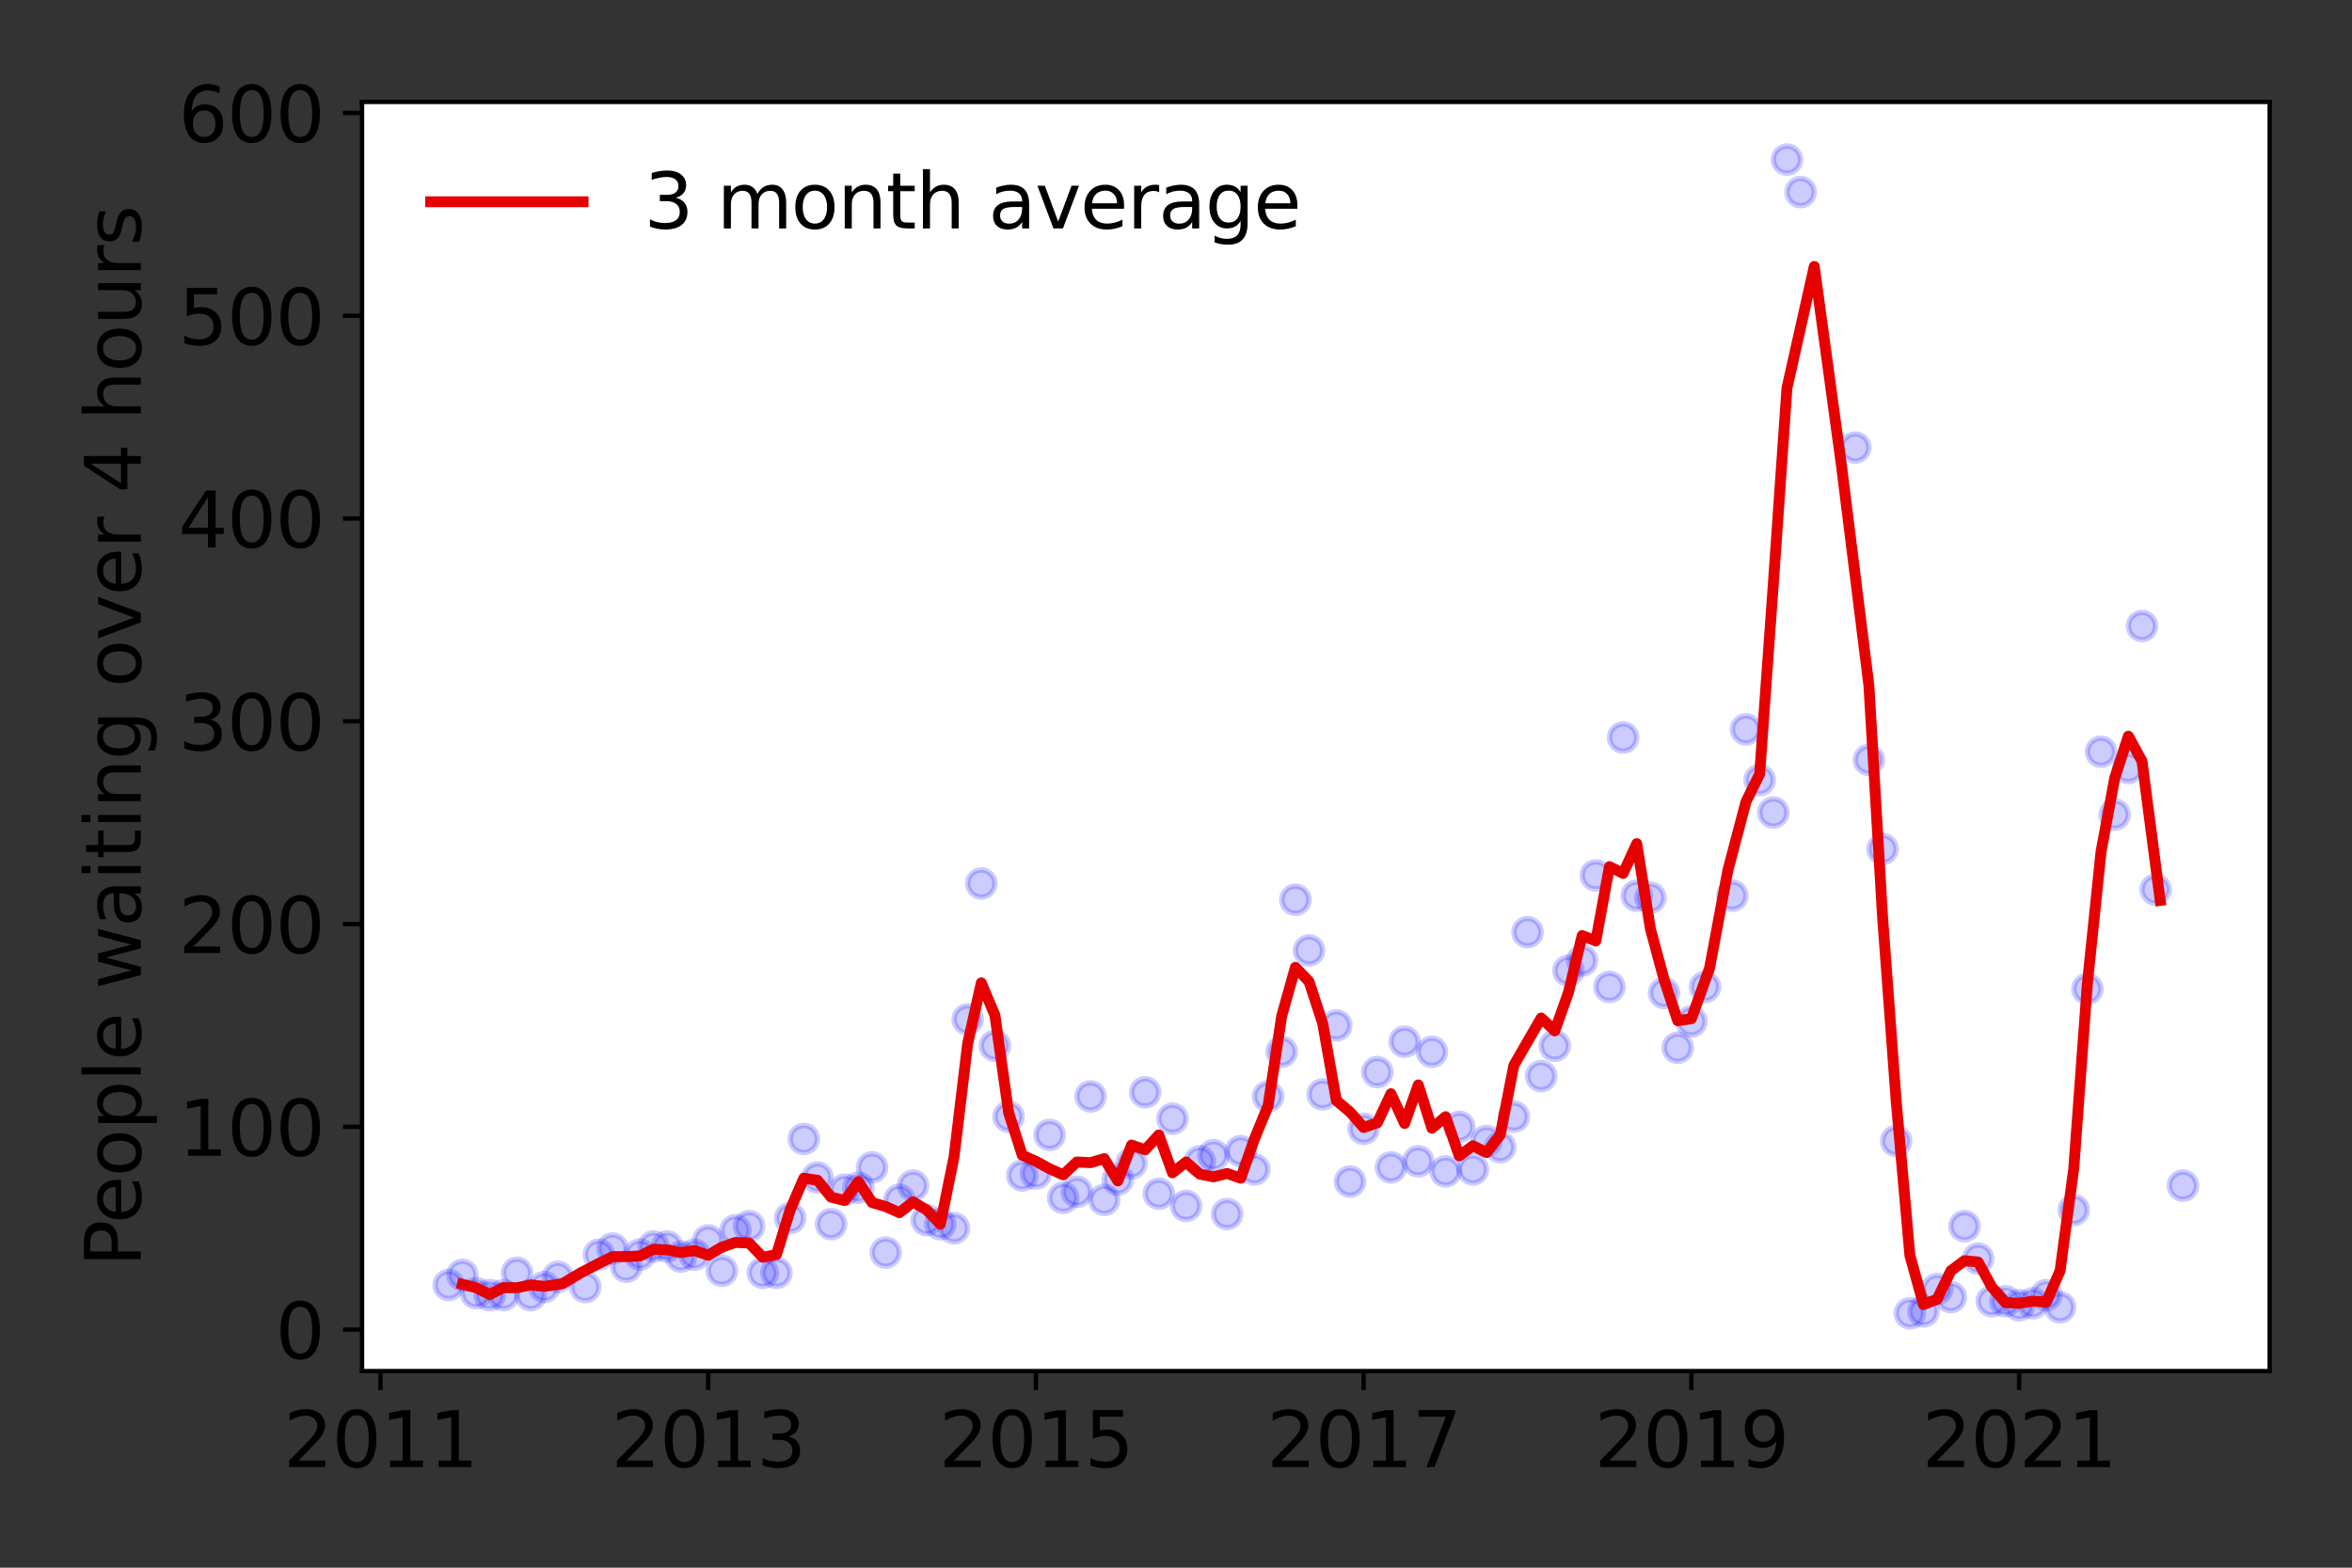 <?xml version="1.0" encoding="utf-8" standalone="no"?>
<!DOCTYPE svg PUBLIC "-//W3C//DTD SVG 1.1//EN"
  "http://www.w3.org/Graphics/SVG/1.1/DTD/svg11.dtd">
<svg height="288pt" version="1.1" viewBox="0 0 432 288" width="432pt" xmlns="http://www.w3.org/2000/svg" xmlns:xlink="http://www.w3.org/1999/xlink">
 <rect x="0" y="0" width="432" height="288" fill="#333333" stroke="none"/>
 <defs>
  <style type="text/css">*{stroke-linecap:butt;stroke-linejoin:round;}</style>
 </defs>
 <g id="figure_1">
  <g id="patch_1">
   <path d="M 0 288 
L 432 288 
L 432 0 
L 0 0 
z
" style="fill:none;"/>
  </g>
  <g id="axes_1">
   <g id="patch_2">
    <path d="M 66.495 251.88 
L 416.88 251.88 
L 416.88 18.727 
L 66.495 18.727 
z
" style="fill:#ffffff;"/>
   </g>
   <g id="matplotlib.axis_1">
    <g id="xtick_1">
     <g id="line2d_1">
      <defs>
       <path d="M 0 0 
L 0 3.5 
" id="mf5374a663d" style="stroke:#000000;stroke-width:0.8;"/>
      </defs>
      <g>
       <use style="stroke:#000000;stroke-width:0.8;" x="69.881" xlink:href="#mf5374a663d" y="251.88"/>
      </g>
     </g>
     <g id="text_1">
      <!-- 2011 -->
      <g transform="translate(52.066 269.518)scale(0.14 -0.14)">
       <defs>
        <path d="M 1228 531 
L 3431 531 
L 3431 0 
L 469 0 
L 469 531 
Q 828 903 1448 1529 
Q 2069 2156 2228 2338 
Q 2531 2678 2651 2914 
Q 2772 3150 2772 3378 
Q 2772 3750 2511 3984 
Q 2250 4219 1831 4219 
Q 1534 4219 1204 4116 
Q 875 4013 500 3803 
L 500 4441 
Q 881 4594 1212 4672 
Q 1544 4750 1819 4750 
Q 2544 4750 2975 4387 
Q 3406 4025 3406 3419 
Q 3406 3131 3298 2873 
Q 3191 2616 2906 2266 
Q 2828 2175 2409 1742 
Q 1991 1309 1228 531 
z
" id="DejaVuSans-32" transform="scale(0.016)"/>
        <path d="M 2034 4250 
Q 1547 4250 1301 3770 
Q 1056 3291 1056 2328 
Q 1056 1369 1301 889 
Q 1547 409 2034 409 
Q 2525 409 2770 889 
Q 3016 1369 3016 2328 
Q 3016 3291 2770 3770 
Q 2525 4250 2034 4250 
z
M 2034 4750 
Q 2819 4750 3233 4129 
Q 3647 3509 3647 2328 
Q 3647 1150 3233 529 
Q 2819 -91 2034 -91 
Q 1250 -91 836 529 
Q 422 1150 422 2328 
Q 422 3509 836 4129 
Q 1250 4750 2034 4750 
z
" id="DejaVuSans-30" transform="scale(0.016)"/>
        <path d="M 794 531 
L 1825 531 
L 1825 4091 
L 703 3866 
L 703 4441 
L 1819 4666 
L 2450 4666 
L 2450 531 
L 3481 531 
L 3481 0 
L 794 0 
L 794 531 
z
" id="DejaVuSans-31" transform="scale(0.016)"/>
       </defs>
       <use xlink:href="#DejaVuSans-32"/>
       <use x="63.623" xlink:href="#DejaVuSans-30"/>
       <use x="127.246" xlink:href="#DejaVuSans-31"/>
       <use x="190.869" xlink:href="#DejaVuSans-31"/>
      </g>
     </g>
    </g>
    <g id="xtick_2">
     <g id="line2d_2">
      <g>
       <use style="stroke:#000000;stroke-width:0.8;" x="130.076" xlink:href="#mf5374a663d" y="251.88"/>
      </g>
     </g>
     <g id="text_2">
      <!-- 2013 -->
      <g transform="translate(112.261 269.518)scale(0.14 -0.14)">
       <defs>
        <path d="M 2597 2516 
Q 3050 2419 3304 2112 
Q 3559 1806 3559 1356 
Q 3559 666 3084 287 
Q 2609 -91 1734 -91 
Q 1441 -91 1130 -33 
Q 819 25 488 141 
L 488 750 
Q 750 597 1062 519 
Q 1375 441 1716 441 
Q 2309 441 2620 675 
Q 2931 909 2931 1356 
Q 2931 1769 2642 2001 
Q 2353 2234 1838 2234 
L 1294 2234 
L 1294 2753 
L 1863 2753 
Q 2328 2753 2575 2939 
Q 2822 3125 2822 3475 
Q 2822 3834 2567 4026 
Q 2313 4219 1838 4219 
Q 1578 4219 1281 4162 
Q 984 4106 628 3988 
L 628 4550 
Q 988 4650 1302 4700 
Q 1616 4750 1894 4750 
Q 2613 4750 3031 4423 
Q 3450 4097 3450 3541 
Q 3450 3153 3228 2886 
Q 3006 2619 2597 2516 
z
" id="DejaVuSans-33" transform="scale(0.016)"/>
       </defs>
       <use xlink:href="#DejaVuSans-32"/>
       <use x="63.623" xlink:href="#DejaVuSans-30"/>
       <use x="127.246" xlink:href="#DejaVuSans-31"/>
       <use x="190.869" xlink:href="#DejaVuSans-33"/>
      </g>
     </g>
    </g>
    <g id="xtick_3">
     <g id="line2d_3">
      <g>
       <use style="stroke:#000000;stroke-width:0.8;" x="190.271" xlink:href="#mf5374a663d" y="251.88"/>
      </g>
     </g>
     <g id="text_3">
      <!-- 2015 -->
      <g transform="translate(172.456 269.518)scale(0.14 -0.14)">
       <defs>
        <path d="M 691 4666 
L 3169 4666 
L 3169 4134 
L 1269 4134 
L 1269 2991 
Q 1406 3038 1543 3061 
Q 1681 3084 1819 3084 
Q 2600 3084 3056 2656 
Q 3513 2228 3513 1497 
Q 3513 744 3044 326 
Q 2575 -91 1722 -91 
Q 1428 -91 1123 -41 
Q 819 9 494 109 
L 494 744 
Q 775 591 1075 516 
Q 1375 441 1709 441 
Q 2250 441 2565 725 
Q 2881 1009 2881 1497 
Q 2881 1984 2565 2268 
Q 2250 2553 1709 2553 
Q 1456 2553 1204 2497 
Q 953 2441 691 2322 
L 691 4666 
z
" id="DejaVuSans-35" transform="scale(0.016)"/>
       </defs>
       <use xlink:href="#DejaVuSans-32"/>
       <use x="63.623" xlink:href="#DejaVuSans-30"/>
       <use x="127.246" xlink:href="#DejaVuSans-31"/>
       <use x="190.869" xlink:href="#DejaVuSans-35"/>
      </g>
     </g>
    </g>
    <g id="xtick_4">
     <g id="line2d_4">
      <g>
       <use style="stroke:#000000;stroke-width:0.8;" x="250.466" xlink:href="#mf5374a663d" y="251.88"/>
      </g>
     </g>
     <g id="text_4">
      <!-- 2017 -->
      <g transform="translate(232.651 269.518)scale(0.14 -0.14)">
       <defs>
        <path d="M 525 4666 
L 3525 4666 
L 3525 4397 
L 1831 0 
L 1172 0 
L 2766 4134 
L 525 4134 
L 525 4666 
z
" id="DejaVuSans-37" transform="scale(0.016)"/>
       </defs>
       <use xlink:href="#DejaVuSans-32"/>
       <use x="63.623" xlink:href="#DejaVuSans-30"/>
       <use x="127.246" xlink:href="#DejaVuSans-31"/>
       <use x="190.869" xlink:href="#DejaVuSans-37"/>
      </g>
     </g>
    </g>
    <g id="xtick_5">
     <g id="line2d_5">
      <g>
       <use style="stroke:#000000;stroke-width:0.8;" x="310.661" xlink:href="#mf5374a663d" y="251.88"/>
      </g>
     </g>
     <g id="text_5">
      <!-- 2019 -->
      <g transform="translate(292.846 269.518)scale(0.14 -0.14)">
       <defs>
        <path d="M 703 97 
L 703 672 
Q 941 559 1184 500 
Q 1428 441 1663 441 
Q 2288 441 2617 861 
Q 2947 1281 2994 2138 
Q 2813 1869 2534 1725 
Q 2256 1581 1919 1581 
Q 1219 1581 811 2004 
Q 403 2428 403 3163 
Q 403 3881 828 4315 
Q 1253 4750 1959 4750 
Q 2769 4750 3195 4129 
Q 3622 3509 3622 2328 
Q 3622 1225 3098 567 
Q 2575 -91 1691 -91 
Q 1453 -91 1209 -44 
Q 966 3 703 97 
z
M 1959 2075 
Q 2384 2075 2632 2365 
Q 2881 2656 2881 3163 
Q 2881 3666 2632 3958 
Q 2384 4250 1959 4250 
Q 1534 4250 1286 3958 
Q 1038 3666 1038 3163 
Q 1038 2656 1286 2365 
Q 1534 2075 1959 2075 
z
" id="DejaVuSans-39" transform="scale(0.016)"/>
       </defs>
       <use xlink:href="#DejaVuSans-32"/>
       <use x="63.623" xlink:href="#DejaVuSans-30"/>
       <use x="127.246" xlink:href="#DejaVuSans-31"/>
       <use x="190.869" xlink:href="#DejaVuSans-39"/>
      </g>
     </g>
    </g>
    <g id="xtick_6">
     <g id="line2d_6">
      <g>
       <use style="stroke:#000000;stroke-width:0.8;" x="370.856" xlink:href="#mf5374a663d" y="251.88"/>
      </g>
     </g>
     <g id="text_6">
      <!-- 2021 -->
      <g transform="translate(353.041 269.518)scale(0.14 -0.14)">
       <use xlink:href="#DejaVuSans-32"/>
       <use x="63.623" xlink:href="#DejaVuSans-30"/>
       <use x="127.246" xlink:href="#DejaVuSans-32"/>
       <use x="190.869" xlink:href="#DejaVuSans-31"/>
      </g>
     </g>
    </g>
   </g>
   <g id="matplotlib.axis_2">
    <g id="ytick_1">
     <g id="line2d_7">
      <defs>
       <path d="M 0 0 
L -3.5 0 
" id="m59706bad54" style="stroke:#000000;stroke-width:0.8;"/>
      </defs>
      <g>
       <use style="stroke:#000000;stroke-width:0.8;" x="66.495" xlink:href="#m59706bad54" y="244.262"/>
      </g>
     </g>
     <g id="text_7">
      <!-- 0 -->
      <g transform="translate(50.587 249.581)scale(0.14 -0.14)">
       <use xlink:href="#DejaVuSans-30"/>
      </g>
     </g>
    </g>
    <g id="ytick_2">
     <g id="line2d_8">
      <g>
       <use style="stroke:#000000;stroke-width:0.8;" x="66.495" xlink:href="#m59706bad54" y="207.011"/>
      </g>
     </g>
     <g id="text_8">
      <!-- 100 -->
      <g transform="translate(32.773 212.33)scale(0.14 -0.14)">
       <use xlink:href="#DejaVuSans-31"/>
       <use x="63.623" xlink:href="#DejaVuSans-30"/>
       <use x="127.246" xlink:href="#DejaVuSans-30"/>
      </g>
     </g>
    </g>
    <g id="ytick_3">
     <g id="line2d_9">
      <g>
       <use style="stroke:#000000;stroke-width:0.8;" x="66.495" xlink:href="#m59706bad54" y="169.76"/>
      </g>
     </g>
     <g id="text_9">
      <!-- 200 -->
      <g transform="translate(32.773 175.079)scale(0.14 -0.14)">
       <use xlink:href="#DejaVuSans-32"/>
       <use x="63.623" xlink:href="#DejaVuSans-30"/>
       <use x="127.246" xlink:href="#DejaVuSans-30"/>
      </g>
     </g>
    </g>
    <g id="ytick_4">
     <g id="line2d_10">
      <g>
       <use style="stroke:#000000;stroke-width:0.8;" x="66.495" xlink:href="#m59706bad54" y="132.51"/>
      </g>
     </g>
     <g id="text_10">
      <!-- 300 -->
      <g transform="translate(32.773 137.828)scale(0.14 -0.14)">
       <use xlink:href="#DejaVuSans-33"/>
       <use x="63.623" xlink:href="#DejaVuSans-30"/>
       <use x="127.246" xlink:href="#DejaVuSans-30"/>
      </g>
     </g>
    </g>
    <g id="ytick_5">
     <g id="line2d_11">
      <g>
       <use style="stroke:#000000;stroke-width:0.8;" x="66.495" xlink:href="#m59706bad54" y="95.259"/>
      </g>
     </g>
     <g id="text_11">
      <!-- 400 -->
      <g transform="translate(32.773 100.578)scale(0.14 -0.14)">
       <defs>
        <path d="M 2419 4116 
L 825 1625 
L 2419 1625 
L 2419 4116 
z
M 2253 4666 
L 3047 4666 
L 3047 1625 
L 3713 1625 
L 3713 1100 
L 3047 1100 
L 3047 0 
L 2419 0 
L 2419 1100 
L 313 1100 
L 313 1709 
L 2253 4666 
z
" id="DejaVuSans-34" transform="scale(0.016)"/>
       </defs>
       <use xlink:href="#DejaVuSans-34"/>
       <use x="63.623" xlink:href="#DejaVuSans-30"/>
       <use x="127.246" xlink:href="#DejaVuSans-30"/>
      </g>
     </g>
    </g>
    <g id="ytick_6">
     <g id="line2d_12">
      <g>
       <use style="stroke:#000000;stroke-width:0.8;" x="66.495" xlink:href="#m59706bad54" y="58.008"/>
      </g>
     </g>
     <g id="text_12">
      <!-- 500 -->
      <g transform="translate(32.773 63.327)scale(0.14 -0.14)">
       <use xlink:href="#DejaVuSans-35"/>
       <use x="63.623" xlink:href="#DejaVuSans-30"/>
       <use x="127.246" xlink:href="#DejaVuSans-30"/>
      </g>
     </g>
    </g>
    <g id="ytick_7">
     <g id="line2d_13">
      <g>
       <use style="stroke:#000000;stroke-width:0.8;" x="66.495" xlink:href="#m59706bad54" y="20.757"/>
      </g>
     </g>
     <g id="text_13">
      <!-- 600 -->
      <g transform="translate(32.773 26.076)scale(0.14 -0.14)">
       <defs>
        <path d="M 2113 2584 
Q 1688 2584 1439 2293 
Q 1191 2003 1191 1497 
Q 1191 994 1439 701 
Q 1688 409 2113 409 
Q 2538 409 2786 701 
Q 3034 994 3034 1497 
Q 3034 2003 2786 2293 
Q 2538 2584 2113 2584 
z
M 3366 4563 
L 3366 3988 
Q 3128 4100 2886 4159 
Q 2644 4219 2406 4219 
Q 1781 4219 1451 3797 
Q 1122 3375 1075 2522 
Q 1259 2794 1537 2939 
Q 1816 3084 2150 3084 
Q 2853 3084 3261 2657 
Q 3669 2231 3669 1497 
Q 3669 778 3244 343 
Q 2819 -91 2113 -91 
Q 1303 -91 875 529 
Q 447 1150 447 2328 
Q 447 3434 972 4092 
Q 1497 4750 2381 4750 
Q 2619 4750 2861 4703 
Q 3103 4656 3366 4563 
z
" id="DejaVuSans-36" transform="scale(0.016)"/>
       </defs>
       <use xlink:href="#DejaVuSans-36"/>
       <use x="63.623" xlink:href="#DejaVuSans-30"/>
       <use x="127.246" xlink:href="#DejaVuSans-30"/>
      </g>
     </g>
    </g>
    <g id="text_14">
     <!-- People waiting over 4 hours -->
     <g transform="translate(25.861 232.728)rotate(-90)scale(0.14 -0.14)">
      <defs>
       <path d="M 1259 4147 
L 1259 2394 
L 2053 2394 
Q 2494 2394 2734 2622 
Q 2975 2850 2975 3272 
Q 2975 3691 2734 3919 
Q 2494 4147 2053 4147 
L 1259 4147 
z
M 628 4666 
L 2053 4666 
Q 2838 4666 3239 4311 
Q 3641 3956 3641 3272 
Q 3641 2581 3239 2228 
Q 2838 1875 2053 1875 
L 1259 1875 
L 1259 0 
L 628 0 
L 628 4666 
z
" id="DejaVuSans-50" transform="scale(0.016)"/>
       <path d="M 3597 1894 
L 3597 1613 
L 953 1613 
Q 991 1019 1311 708 
Q 1631 397 2203 397 
Q 2534 397 2845 478 
Q 3156 559 3463 722 
L 3463 178 
Q 3153 47 2828 -22 
Q 2503 -91 2169 -91 
Q 1331 -91 842 396 
Q 353 884 353 1716 
Q 353 2575 817 3079 
Q 1281 3584 2069 3584 
Q 2775 3584 3186 3129 
Q 3597 2675 3597 1894 
z
M 3022 2063 
Q 3016 2534 2758 2815 
Q 2500 3097 2075 3097 
Q 1594 3097 1305 2825 
Q 1016 2553 972 2059 
L 3022 2063 
z
" id="DejaVuSans-65" transform="scale(0.016)"/>
       <path d="M 1959 3097 
Q 1497 3097 1228 2736 
Q 959 2375 959 1747 
Q 959 1119 1226 758 
Q 1494 397 1959 397 
Q 2419 397 2687 759 
Q 2956 1122 2956 1747 
Q 2956 2369 2687 2733 
Q 2419 3097 1959 3097 
z
M 1959 3584 
Q 2709 3584 3137 3096 
Q 3566 2609 3566 1747 
Q 3566 888 3137 398 
Q 2709 -91 1959 -91 
Q 1206 -91 779 398 
Q 353 888 353 1747 
Q 353 2609 779 3096 
Q 1206 3584 1959 3584 
z
" id="DejaVuSans-6f" transform="scale(0.016)"/>
       <path d="M 1159 525 
L 1159 -1331 
L 581 -1331 
L 581 3500 
L 1159 3500 
L 1159 2969 
Q 1341 3281 1617 3432 
Q 1894 3584 2278 3584 
Q 2916 3584 3314 3078 
Q 3713 2572 3713 1747 
Q 3713 922 3314 415 
Q 2916 -91 2278 -91 
Q 1894 -91 1617 61 
Q 1341 213 1159 525 
z
M 3116 1747 
Q 3116 2381 2855 2742 
Q 2594 3103 2138 3103 
Q 1681 3103 1420 2742 
Q 1159 2381 1159 1747 
Q 1159 1113 1420 752 
Q 1681 391 2138 391 
Q 2594 391 2855 752 
Q 3116 1113 3116 1747 
z
" id="DejaVuSans-70" transform="scale(0.016)"/>
       <path d="M 603 4863 
L 1178 4863 
L 1178 0 
L 603 0 
L 603 4863 
z
" id="DejaVuSans-6c" transform="scale(0.016)"/>
       <path id="DejaVuSans-20" transform="scale(0.016)"/>
       <path d="M 269 3500 
L 844 3500 
L 1563 769 
L 2278 3500 
L 2956 3500 
L 3675 769 
L 4391 3500 
L 4966 3500 
L 4050 0 
L 3372 0 
L 2619 2869 
L 1863 0 
L 1184 0 
L 269 3500 
z
" id="DejaVuSans-77" transform="scale(0.016)"/>
       <path d="M 2194 1759 
Q 1497 1759 1228 1600 
Q 959 1441 959 1056 
Q 959 750 1161 570 
Q 1363 391 1709 391 
Q 2188 391 2477 730 
Q 2766 1069 2766 1631 
L 2766 1759 
L 2194 1759 
z
M 3341 1997 
L 3341 0 
L 2766 0 
L 2766 531 
Q 2569 213 2275 61 
Q 1981 -91 1556 -91 
Q 1019 -91 701 211 
Q 384 513 384 1019 
Q 384 1609 779 1909 
Q 1175 2209 1959 2209 
L 2766 2209 
L 2766 2266 
Q 2766 2663 2505 2880 
Q 2244 3097 1772 3097 
Q 1472 3097 1187 3025 
Q 903 2953 641 2809 
L 641 3341 
Q 956 3463 1253 3523 
Q 1550 3584 1831 3584 
Q 2591 3584 2966 3190 
Q 3341 2797 3341 1997 
z
" id="DejaVuSans-61" transform="scale(0.016)"/>
       <path d="M 603 3500 
L 1178 3500 
L 1178 0 
L 603 0 
L 603 3500 
z
M 603 4863 
L 1178 4863 
L 1178 4134 
L 603 4134 
L 603 4863 
z
" id="DejaVuSans-69" transform="scale(0.016)"/>
       <path d="M 1172 4494 
L 1172 3500 
L 2356 3500 
L 2356 3053 
L 1172 3053 
L 1172 1153 
Q 1172 725 1289 603 
Q 1406 481 1766 481 
L 2356 481 
L 2356 0 
L 1766 0 
Q 1100 0 847 248 
Q 594 497 594 1153 
L 594 3053 
L 172 3053 
L 172 3500 
L 594 3500 
L 594 4494 
L 1172 4494 
z
" id="DejaVuSans-74" transform="scale(0.016)"/>
       <path d="M 3513 2113 
L 3513 0 
L 2938 0 
L 2938 2094 
Q 2938 2591 2744 2837 
Q 2550 3084 2163 3084 
Q 1697 3084 1428 2787 
Q 1159 2491 1159 1978 
L 1159 0 
L 581 0 
L 581 3500 
L 1159 3500 
L 1159 2956 
Q 1366 3272 1645 3428 
Q 1925 3584 2291 3584 
Q 2894 3584 3203 3211 
Q 3513 2838 3513 2113 
z
" id="DejaVuSans-6e" transform="scale(0.016)"/>
       <path d="M 2906 1791 
Q 2906 2416 2648 2759 
Q 2391 3103 1925 3103 
Q 1463 3103 1205 2759 
Q 947 2416 947 1791 
Q 947 1169 1205 825 
Q 1463 481 1925 481 
Q 2391 481 2648 825 
Q 2906 1169 2906 1791 
z
M 3481 434 
Q 3481 -459 3084 -895 
Q 2688 -1331 1869 -1331 
Q 1566 -1331 1297 -1286 
Q 1028 -1241 775 -1147 
L 775 -588 
Q 1028 -725 1275 -790 
Q 1522 -856 1778 -856 
Q 2344 -856 2625 -561 
Q 2906 -266 2906 331 
L 2906 616 
Q 2728 306 2450 153 
Q 2172 0 1784 0 
Q 1141 0 747 490 
Q 353 981 353 1791 
Q 353 2603 747 3093 
Q 1141 3584 1784 3584 
Q 2172 3584 2450 3431 
Q 2728 3278 2906 2969 
L 2906 3500 
L 3481 3500 
L 3481 434 
z
" id="DejaVuSans-67" transform="scale(0.016)"/>
       <path d="M 191 3500 
L 800 3500 
L 1894 563 
L 2988 3500 
L 3597 3500 
L 2284 0 
L 1503 0 
L 191 3500 
z
" id="DejaVuSans-76" transform="scale(0.016)"/>
       <path d="M 2631 2963 
Q 2534 3019 2420 3045 
Q 2306 3072 2169 3072 
Q 1681 3072 1420 2755 
Q 1159 2438 1159 1844 
L 1159 0 
L 581 0 
L 581 3500 
L 1159 3500 
L 1159 2956 
Q 1341 3275 1631 3429 
Q 1922 3584 2338 3584 
Q 2397 3584 2469 3576 
Q 2541 3569 2628 3553 
L 2631 2963 
z
" id="DejaVuSans-72" transform="scale(0.016)"/>
       <path d="M 3513 2113 
L 3513 0 
L 2938 0 
L 2938 2094 
Q 2938 2591 2744 2837 
Q 2550 3084 2163 3084 
Q 1697 3084 1428 2787 
Q 1159 2491 1159 1978 
L 1159 0 
L 581 0 
L 581 4863 
L 1159 4863 
L 1159 2956 
Q 1366 3272 1645 3428 
Q 1925 3584 2291 3584 
Q 2894 3584 3203 3211 
Q 3513 2838 3513 2113 
z
" id="DejaVuSans-68" transform="scale(0.016)"/>
       <path d="M 544 1381 
L 544 3500 
L 1119 3500 
L 1119 1403 
Q 1119 906 1312 657 
Q 1506 409 1894 409 
Q 2359 409 2629 706 
Q 2900 1003 2900 1516 
L 2900 3500 
L 3475 3500 
L 3475 0 
L 2900 0 
L 2900 538 
Q 2691 219 2414 64 
Q 2138 -91 1772 -91 
Q 1169 -91 856 284 
Q 544 659 544 1381 
z
M 1991 3584 
L 1991 3584 
z
" id="DejaVuSans-75" transform="scale(0.016)"/>
       <path d="M 2834 3397 
L 2834 2853 
Q 2591 2978 2328 3040 
Q 2066 3103 1784 3103 
Q 1356 3103 1142 2972 
Q 928 2841 928 2578 
Q 928 2378 1081 2264 
Q 1234 2150 1697 2047 
L 1894 2003 
Q 2506 1872 2764 1633 
Q 3022 1394 3022 966 
Q 3022 478 2636 193 
Q 2250 -91 1575 -91 
Q 1294 -91 989 -36 
Q 684 19 347 128 
L 347 722 
Q 666 556 975 473 
Q 1284 391 1588 391 
Q 1994 391 2212 530 
Q 2431 669 2431 922 
Q 2431 1156 2273 1281 
Q 2116 1406 1581 1522 
L 1381 1569 
Q 847 1681 609 1914 
Q 372 2147 372 2553 
Q 372 3047 722 3315 
Q 1072 3584 1716 3584 
Q 2034 3584 2315 3537 
Q 2597 3491 2834 3397 
z
" id="DejaVuSans-73" transform="scale(0.016)"/>
      </defs>
      <use xlink:href="#DejaVuSans-50"/>
      <use x="56.678" xlink:href="#DejaVuSans-65"/>
      <use x="118.201" xlink:href="#DejaVuSans-6f"/>
      <use x="179.383" xlink:href="#DejaVuSans-70"/>
      <use x="242.859" xlink:href="#DejaVuSans-6c"/>
      <use x="270.643" xlink:href="#DejaVuSans-65"/>
      <use x="332.166" xlink:href="#DejaVuSans-20"/>
      <use x="363.953" xlink:href="#DejaVuSans-77"/>
      <use x="445.74" xlink:href="#DejaVuSans-61"/>
      <use x="507.02" xlink:href="#DejaVuSans-69"/>
      <use x="534.803" xlink:href="#DejaVuSans-74"/>
      <use x="574.012" xlink:href="#DejaVuSans-69"/>
      <use x="601.795" xlink:href="#DejaVuSans-6e"/>
      <use x="665.174" xlink:href="#DejaVuSans-67"/>
      <use x="728.65" xlink:href="#DejaVuSans-20"/>
      <use x="760.438" xlink:href="#DejaVuSans-6f"/>
      <use x="821.619" xlink:href="#DejaVuSans-76"/>
      <use x="880.799" xlink:href="#DejaVuSans-65"/>
      <use x="942.322" xlink:href="#DejaVuSans-72"/>
      <use x="983.436" xlink:href="#DejaVuSans-20"/>
      <use x="1015.223" xlink:href="#DejaVuSans-34"/>
      <use x="1078.846" xlink:href="#DejaVuSans-20"/>
      <use x="1110.633" xlink:href="#DejaVuSans-68"/>
      <use x="1174.012" xlink:href="#DejaVuSans-6f"/>
      <use x="1235.193" xlink:href="#DejaVuSans-75"/>
      <use x="1298.572" xlink:href="#DejaVuSans-72"/>
      <use x="1339.686" xlink:href="#DejaVuSans-73"/>
     </g>
    </g>
   </g>
   <g id="line2d_14">
    <defs>
     <path d="M 0 2.5 
C 0.663 2.5 1.299 2.237 1.768 1.768 
C 2.237 1.299 2.5 0.663 2.5 0 
C 2.5 -0.663 2.237 -1.299 1.768 -1.768 
C 1.299 -2.237 0.663 -2.5 0 -2.5 
C -0.663 -2.5 -1.299 -2.237 -1.768 -1.768 
C -2.237 -1.299 -2.5 -0.663 -2.5 0 
C -2.5 0.663 -2.237 1.299 -1.768 1.768 
C -1.299 2.237 -0.663 2.5 0 2.5 
z
" id="m904ce0528d" style="stroke:#0000ff;stroke-opacity:0.2;"/>
    </defs>
    <g clip-path="url(#p7587c46b1f)">
     <use style="fill:#0000ff;fill-opacity:0.2;stroke:#0000ff;stroke-opacity:0.2;" x="400.953" xlink:href="#m904ce0528d" y="217.814"/>
     <use style="fill:#0000ff;fill-opacity:0.2;stroke:#0000ff;stroke-opacity:0.2;" x="395.937" xlink:href="#m904ce0528d" y="163.428"/>
     <use style="fill:#0000ff;fill-opacity:0.2;stroke:#0000ff;stroke-opacity:0.2;" x="393.429" xlink:href="#m904ce0528d" y="115.002"/>
     <use style="fill:#0000ff;fill-opacity:0.2;stroke:#0000ff;stroke-opacity:0.2;" x="390.921" xlink:href="#m904ce0528d" y="141.077"/>
     <use style="fill:#0000ff;fill-opacity:0.2;stroke:#0000ff;stroke-opacity:0.2;" x="388.413" xlink:href="#m904ce0528d" y="149.645"/>
     <use style="fill:#0000ff;fill-opacity:0.2;stroke:#0000ff;stroke-opacity:0.2;" x="385.905" xlink:href="#m904ce0528d" y="138.097"/>
     <use style="fill:#0000ff;fill-opacity:0.2;stroke:#0000ff;stroke-opacity:0.2;" x="383.397" xlink:href="#m904ce0528d" y="181.681"/>
     <use style="fill:#0000ff;fill-opacity:0.2;stroke:#0000ff;stroke-opacity:0.2;" x="380.888" xlink:href="#m904ce0528d" y="222.284"/>
     <use style="fill:#0000ff;fill-opacity:0.2;stroke:#0000ff;stroke-opacity:0.2;" x="378.38" xlink:href="#m904ce0528d" y="240.165"/>
     <use style="fill:#0000ff;fill-opacity:0.2;stroke:#0000ff;stroke-opacity:0.2;" x="375.872" xlink:href="#m904ce0528d" y="237.93"/>
     <use style="fill:#0000ff;fill-opacity:0.2;stroke:#0000ff;stroke-opacity:0.2;" x="373.364" xlink:href="#m904ce0528d" y="239.42"/>
     <use style="fill:#0000ff;fill-opacity:0.2;stroke:#0000ff;stroke-opacity:0.2;" x="370.856" xlink:href="#m904ce0528d" y="239.792"/>
     <use style="fill:#0000ff;fill-opacity:0.2;stroke:#0000ff;stroke-opacity:0.2;" x="368.348" xlink:href="#m904ce0528d" y="239.047"/>
     <use style="fill:#0000ff;fill-opacity:0.2;stroke:#0000ff;stroke-opacity:0.2;" x="365.84" xlink:href="#m904ce0528d" y="239.047"/>
     <use style="fill:#0000ff;fill-opacity:0.2;stroke:#0000ff;stroke-opacity:0.2;" x="363.332" xlink:href="#m904ce0528d" y="231.224"/>
     <use style="fill:#0000ff;fill-opacity:0.2;stroke:#0000ff;stroke-opacity:0.2;" x="360.823" xlink:href="#m904ce0528d" y="225.264"/>
     <use style="fill:#0000ff;fill-opacity:0.2;stroke:#0000ff;stroke-opacity:0.2;" x="358.315" xlink:href="#m904ce0528d" y="238.302"/>
     <use style="fill:#0000ff;fill-opacity:0.2;stroke:#0000ff;stroke-opacity:0.2;" x="355.807" xlink:href="#m904ce0528d" y="236.812"/>
     <use style="fill:#0000ff;fill-opacity:0.2;stroke:#0000ff;stroke-opacity:0.2;" x="353.299" xlink:href="#m904ce0528d" y="240.91"/>
     <use style="fill:#0000ff;fill-opacity:0.2;stroke:#0000ff;stroke-opacity:0.2;" x="350.791" xlink:href="#m904ce0528d" y="241.282"/>
     <use style="fill:#0000ff;fill-opacity:0.2;stroke:#0000ff;stroke-opacity:0.2;" x="348.283" xlink:href="#m904ce0528d" y="209.619"/>
     <use style="fill:#0000ff;fill-opacity:0.2;stroke:#0000ff;stroke-opacity:0.2;" x="345.775" xlink:href="#m904ce0528d" y="155.978"/>
     <use style="fill:#0000ff;fill-opacity:0.2;stroke:#0000ff;stroke-opacity:0.2;" x="343.267" xlink:href="#m904ce0528d" y="139.587"/>
     <use style="fill:#0000ff;fill-opacity:0.2;stroke:#0000ff;stroke-opacity:0.2;" x="340.758" xlink:href="#m904ce0528d" y="82.221"/>
     <use style="fill:#0000ff;fill-opacity:0.2;stroke:#0000ff;stroke-opacity:0.2;" x="330.726" xlink:href="#m904ce0528d" y="35.285"/>
     <use style="fill:#0000ff;fill-opacity:0.2;stroke:#0000ff;stroke-opacity:0.2;" x="328.218" xlink:href="#m904ce0528d" y="29.325"/>
     <use style="fill:#0000ff;fill-opacity:0.2;stroke:#0000ff;stroke-opacity:0.2;" x="325.71" xlink:href="#m904ce0528d" y="149.272"/>
     <use style="fill:#0000ff;fill-opacity:0.2;stroke:#0000ff;stroke-opacity:0.2;" x="323.202" xlink:href="#m904ce0528d" y="143.312"/>
     <use style="fill:#0000ff;fill-opacity:0.2;stroke:#0000ff;stroke-opacity:0.2;" x="320.693" xlink:href="#m904ce0528d" y="134"/>
     <use style="fill:#0000ff;fill-opacity:0.2;stroke:#0000ff;stroke-opacity:0.2;" x="318.185" xlink:href="#m904ce0528d" y="164.545"/>
     <use style="fill:#0000ff;fill-opacity:0.2;stroke:#0000ff;stroke-opacity:0.2;" x="313.169" xlink:href="#m904ce0528d" y="181.308"/>
     <use style="fill:#0000ff;fill-opacity:0.2;stroke:#0000ff;stroke-opacity:0.2;" x="310.661" xlink:href="#m904ce0528d" y="187.641"/>
     <use style="fill:#0000ff;fill-opacity:0.2;stroke:#0000ff;stroke-opacity:0.2;" x="308.153" xlink:href="#m904ce0528d" y="192.483"/>
     <use style="fill:#0000ff;fill-opacity:0.2;stroke:#0000ff;stroke-opacity:0.2;" x="305.645" xlink:href="#m904ce0528d" y="182.426"/>
     <use style="fill:#0000ff;fill-opacity:0.2;stroke:#0000ff;stroke-opacity:0.2;" x="303.137" xlink:href="#m904ce0528d" y="164.918"/>
     <use style="fill:#0000ff;fill-opacity:0.2;stroke:#0000ff;stroke-opacity:0.2;" x="300.628" xlink:href="#m904ce0528d" y="164.545"/>
     <use style="fill:#0000ff;fill-opacity:0.2;stroke:#0000ff;stroke-opacity:0.2;" x="298.12" xlink:href="#m904ce0528d" y="135.49"/>
     <use style="fill:#0000ff;fill-opacity:0.2;stroke:#0000ff;stroke-opacity:0.2;" x="295.612" xlink:href="#m904ce0528d" y="181.308"/>
     <use style="fill:#0000ff;fill-opacity:0.2;stroke:#0000ff;stroke-opacity:0.2;" x="293.104" xlink:href="#m904ce0528d" y="160.82"/>
     <use style="fill:#0000ff;fill-opacity:0.2;stroke:#0000ff;stroke-opacity:0.2;" x="290.596" xlink:href="#m904ce0528d" y="176.466"/>
     <use style="fill:#0000ff;fill-opacity:0.2;stroke:#0000ff;stroke-opacity:0.2;" x="288.088" xlink:href="#m904ce0528d" y="178.328"/>
     <use style="fill:#0000ff;fill-opacity:0.2;stroke:#0000ff;stroke-opacity:0.2;" x="285.58" xlink:href="#m904ce0528d" y="192.111"/>
     <use style="fill:#0000ff;fill-opacity:0.2;stroke:#0000ff;stroke-opacity:0.2;" x="283.072" xlink:href="#m904ce0528d" y="197.699"/>
     <use style="fill:#0000ff;fill-opacity:0.2;stroke:#0000ff;stroke-opacity:0.2;" x="280.563" xlink:href="#m904ce0528d" y="171.25"/>
     <use style="fill:#0000ff;fill-opacity:0.2;stroke:#0000ff;stroke-opacity:0.2;" x="278.055" xlink:href="#m904ce0528d" y="205.149"/>
     <use style="fill:#0000ff;fill-opacity:0.2;stroke:#0000ff;stroke-opacity:0.2;" x="275.547" xlink:href="#m904ce0528d" y="210.736"/>
     <use style="fill:#0000ff;fill-opacity:0.2;stroke:#0000ff;stroke-opacity:0.2;" x="273.039" xlink:href="#m904ce0528d" y="209.619"/>
     <use style="fill:#0000ff;fill-opacity:0.2;stroke:#0000ff;stroke-opacity:0.2;" x="270.531" xlink:href="#m904ce0528d" y="214.834"/>
     <use style="fill:#0000ff;fill-opacity:0.2;stroke:#0000ff;stroke-opacity:0.2;" x="268.023" xlink:href="#m904ce0528d" y="207.011"/>
     <use style="fill:#0000ff;fill-opacity:0.2;stroke:#0000ff;stroke-opacity:0.2;" x="265.515" xlink:href="#m904ce0528d" y="215.206"/>
     <use style="fill:#0000ff;fill-opacity:0.2;stroke:#0000ff;stroke-opacity:0.2;" x="263.007" xlink:href="#m904ce0528d" y="193.228"/>
     <use style="fill:#0000ff;fill-opacity:0.2;stroke:#0000ff;stroke-opacity:0.2;" x="260.498" xlink:href="#m904ce0528d" y="213.344"/>
     <use style="fill:#0000ff;fill-opacity:0.2;stroke:#0000ff;stroke-opacity:0.2;" x="257.99" xlink:href="#m904ce0528d" y="191.366"/>
     <use style="fill:#0000ff;fill-opacity:0.2;stroke:#0000ff;stroke-opacity:0.2;" x="255.482" xlink:href="#m904ce0528d" y="214.461"/>
     <use style="fill:#0000ff;fill-opacity:0.2;stroke:#0000ff;stroke-opacity:0.2;" x="252.974" xlink:href="#m904ce0528d" y="196.954"/>
     <use style="fill:#0000ff;fill-opacity:0.2;stroke:#0000ff;stroke-opacity:0.2;" x="250.466" xlink:href="#m904ce0528d" y="207.384"/>
     <use style="fill:#0000ff;fill-opacity:0.2;stroke:#0000ff;stroke-opacity:0.2;" x="247.958" xlink:href="#m904ce0528d" y="217.069"/>
     <use style="fill:#0000ff;fill-opacity:0.2;stroke:#0000ff;stroke-opacity:0.2;" x="245.45" xlink:href="#m904ce0528d" y="188.386"/>
     <use style="fill:#0000ff;fill-opacity:0.2;stroke:#0000ff;stroke-opacity:0.2;" x="242.942" xlink:href="#m904ce0528d" y="201.051"/>
     <use style="fill:#0000ff;fill-opacity:0.2;stroke:#0000ff;stroke-opacity:0.2;" x="240.433" xlink:href="#m904ce0528d" y="174.603"/>
     <use style="fill:#0000ff;fill-opacity:0.2;stroke:#0000ff;stroke-opacity:0.2;" x="237.925" xlink:href="#m904ce0528d" y="165.29"/>
     <use style="fill:#0000ff;fill-opacity:0.2;stroke:#0000ff;stroke-opacity:0.2;" x="235.417" xlink:href="#m904ce0528d" y="193.228"/>
     <use style="fill:#0000ff;fill-opacity:0.2;stroke:#0000ff;stroke-opacity:0.2;" x="232.909" xlink:href="#m904ce0528d" y="201.424"/>
     <use style="fill:#0000ff;fill-opacity:0.2;stroke:#0000ff;stroke-opacity:0.2;" x="230.401" xlink:href="#m904ce0528d" y="214.834"/>
     <use style="fill:#0000ff;fill-opacity:0.2;stroke:#0000ff;stroke-opacity:0.2;" x="227.893" xlink:href="#m904ce0528d" y="211.481"/>
     <use style="fill:#0000ff;fill-opacity:0.2;stroke:#0000ff;stroke-opacity:0.2;" x="225.385" xlink:href="#m904ce0528d" y="223.029"/>
     <use style="fill:#0000ff;fill-opacity:0.2;stroke:#0000ff;stroke-opacity:0.2;" x="222.877" xlink:href="#m904ce0528d" y="212.226"/>
     <use style="fill:#0000ff;fill-opacity:0.2;stroke:#0000ff;stroke-opacity:0.2;" x="220.368" xlink:href="#m904ce0528d" y="213.344"/>
     <use style="fill:#0000ff;fill-opacity:0.2;stroke:#0000ff;stroke-opacity:0.2;" x="217.86" xlink:href="#m904ce0528d" y="221.539"/>
     <use style="fill:#0000ff;fill-opacity:0.2;stroke:#0000ff;stroke-opacity:0.2;" x="215.352" xlink:href="#m904ce0528d" y="205.521"/>
     <use style="fill:#0000ff;fill-opacity:0.2;stroke:#0000ff;stroke-opacity:0.2;" x="212.844" xlink:href="#m904ce0528d" y="219.304"/>
     <use style="fill:#0000ff;fill-opacity:0.2;stroke:#0000ff;stroke-opacity:0.2;" x="210.336" xlink:href="#m904ce0528d" y="200.679"/>
     <use style="fill:#0000ff;fill-opacity:0.2;stroke:#0000ff;stroke-opacity:0.2;" x="207.828" xlink:href="#m904ce0528d" y="213.716"/>
     <use style="fill:#0000ff;fill-opacity:0.2;stroke:#0000ff;stroke-opacity:0.2;" x="205.32" xlink:href="#m904ce0528d" y="216.697"/>
     <use style="fill:#0000ff;fill-opacity:0.2;stroke:#0000ff;stroke-opacity:0.2;" x="202.812" xlink:href="#m904ce0528d" y="220.422"/>
     <use style="fill:#0000ff;fill-opacity:0.2;stroke:#0000ff;stroke-opacity:0.2;" x="200.303" xlink:href="#m904ce0528d" y="201.424"/>
     <use style="fill:#0000ff;fill-opacity:0.2;stroke:#0000ff;stroke-opacity:0.2;" x="197.795" xlink:href="#m904ce0528d" y="218.932"/>
     <use style="fill:#0000ff;fill-opacity:0.2;stroke:#0000ff;stroke-opacity:0.2;" x="195.287" xlink:href="#m904ce0528d" y="220.049"/>
     <use style="fill:#0000ff;fill-opacity:0.2;stroke:#0000ff;stroke-opacity:0.2;" x="192.779" xlink:href="#m904ce0528d" y="208.501"/>
     <use style="fill:#0000ff;fill-opacity:0.2;stroke:#0000ff;stroke-opacity:0.2;" x="190.271" xlink:href="#m904ce0528d" y="215.579"/>
     <use style="fill:#0000ff;fill-opacity:0.2;stroke:#0000ff;stroke-opacity:0.2;" x="187.763" xlink:href="#m904ce0528d" y="215.952"/>
     <use style="fill:#0000ff;fill-opacity:0.2;stroke:#0000ff;stroke-opacity:0.2;" x="185.255" xlink:href="#m904ce0528d" y="205.149"/>
     <use style="fill:#0000ff;fill-opacity:0.2;stroke:#0000ff;stroke-opacity:0.2;" x="182.747" xlink:href="#m904ce0528d" y="192.111"/>
     <use style="fill:#0000ff;fill-opacity:0.2;stroke:#0000ff;stroke-opacity:0.2;" x="180.238" xlink:href="#m904ce0528d" y="162.31"/>
     <use style="fill:#0000ff;fill-opacity:0.2;stroke:#0000ff;stroke-opacity:0.2;" x="177.73" xlink:href="#m904ce0528d" y="187.268"/>
     <use style="fill:#0000ff;fill-opacity:0.2;stroke:#0000ff;stroke-opacity:0.2;" x="175.222" xlink:href="#m904ce0528d" y="225.637"/>
     <use style="fill:#0000ff;fill-opacity:0.2;stroke:#0000ff;stroke-opacity:0.2;" x="172.714" xlink:href="#m904ce0528d" y="224.892"/>
     <use style="fill:#0000ff;fill-opacity:0.2;stroke:#0000ff;stroke-opacity:0.2;" x="170.206" xlink:href="#m904ce0528d" y="224.147"/>
     <use style="fill:#0000ff;fill-opacity:0.2;stroke:#0000ff;stroke-opacity:0.2;" x="167.698" xlink:href="#m904ce0528d" y="217.814"/>
     <use style="fill:#0000ff;fill-opacity:0.2;stroke:#0000ff;stroke-opacity:0.2;" x="165.19" xlink:href="#m904ce0528d" y="220.422"/>
     <use style="fill:#0000ff;fill-opacity:0.2;stroke:#0000ff;stroke-opacity:0.2;" x="162.682" xlink:href="#m904ce0528d" y="230.107"/>
     <use style="fill:#0000ff;fill-opacity:0.2;stroke:#0000ff;stroke-opacity:0.2;" x="160.173" xlink:href="#m904ce0528d" y="214.461"/>
     <use style="fill:#0000ff;fill-opacity:0.2;stroke:#0000ff;stroke-opacity:0.2;" x="157.665" xlink:href="#m904ce0528d" y="218.187"/>
     <use style="fill:#0000ff;fill-opacity:0.2;stroke:#0000ff;stroke-opacity:0.2;" x="155.157" xlink:href="#m904ce0528d" y="218.559"/>
     <use style="fill:#0000ff;fill-opacity:0.2;stroke:#0000ff;stroke-opacity:0.2;" x="152.649" xlink:href="#m904ce0528d" y="224.892"/>
     <use style="fill:#0000ff;fill-opacity:0.2;stroke:#0000ff;stroke-opacity:0.2;" x="150.141" xlink:href="#m904ce0528d" y="216.324"/>
     <use style="fill:#0000ff;fill-opacity:0.2;stroke:#0000ff;stroke-opacity:0.2;" x="147.633" xlink:href="#m904ce0528d" y="209.246"/>
     <use style="fill:#0000ff;fill-opacity:0.2;stroke:#0000ff;stroke-opacity:0.2;" x="145.125" xlink:href="#m904ce0528d" y="223.774"/>
     <use style="fill:#0000ff;fill-opacity:0.2;stroke:#0000ff;stroke-opacity:0.2;" x="142.617" xlink:href="#m904ce0528d" y="233.832"/>
     <use style="fill:#0000ff;fill-opacity:0.2;stroke:#0000ff;stroke-opacity:0.2;" x="140.108" xlink:href="#m904ce0528d" y="233.832"/>
     <use style="fill:#0000ff;fill-opacity:0.2;stroke:#0000ff;stroke-opacity:0.2;" x="137.6" xlink:href="#m904ce0528d" y="225.264"/>
     <use style="fill:#0000ff;fill-opacity:0.2;stroke:#0000ff;stroke-opacity:0.2;" x="135.092" xlink:href="#m904ce0528d" y="226.009"/>
     <use style="fill:#0000ff;fill-opacity:0.2;stroke:#0000ff;stroke-opacity:0.2;" x="132.584" xlink:href="#m904ce0528d" y="233.459"/>
     <use style="fill:#0000ff;fill-opacity:0.2;stroke:#0000ff;stroke-opacity:0.2;" x="130.076" xlink:href="#m904ce0528d" y="227.872"/>
     <use style="fill:#0000ff;fill-opacity:0.2;stroke:#0000ff;stroke-opacity:0.2;" x="127.568" xlink:href="#m904ce0528d" y="230.479"/>
     <use style="fill:#0000ff;fill-opacity:0.2;stroke:#0000ff;stroke-opacity:0.2;" x="125.06" xlink:href="#m904ce0528d" y="230.852"/>
     <use style="fill:#0000ff;fill-opacity:0.2;stroke:#0000ff;stroke-opacity:0.2;" x="122.552" xlink:href="#m904ce0528d" y="228.989"/>
     <use style="fill:#0000ff;fill-opacity:0.2;stroke:#0000ff;stroke-opacity:0.2;" x="120.043" xlink:href="#m904ce0528d" y="228.989"/>
     <use style="fill:#0000ff;fill-opacity:0.2;stroke:#0000ff;stroke-opacity:0.2;" x="117.535" xlink:href="#m904ce0528d" y="230.479"/>
     <use style="fill:#0000ff;fill-opacity:0.2;stroke:#0000ff;stroke-opacity:0.2;" x="115.027" xlink:href="#m904ce0528d" y="232.714"/>
     <use style="fill:#0000ff;fill-opacity:0.2;stroke:#0000ff;stroke-opacity:0.2;" x="112.519" xlink:href="#m904ce0528d" y="229.362"/>
     <use style="fill:#0000ff;fill-opacity:0.2;stroke:#0000ff;stroke-opacity:0.2;" x="110.011" xlink:href="#m904ce0528d" y="230.479"/>
     <use style="fill:#0000ff;fill-opacity:0.2;stroke:#0000ff;stroke-opacity:0.2;" x="107.503" xlink:href="#m904ce0528d" y="236.44"/>
     <use style="fill:#0000ff;fill-opacity:0.2;stroke:#0000ff;stroke-opacity:0.2;" x="102.487" xlink:href="#m904ce0528d" y="234.577"/>
     <use style="fill:#0000ff;fill-opacity:0.2;stroke:#0000ff;stroke-opacity:0.2;" x="99.978" xlink:href="#m904ce0528d" y="236.44"/>
     <use style="fill:#0000ff;fill-opacity:0.2;stroke:#0000ff;stroke-opacity:0.2;" x="97.47" xlink:href="#m904ce0528d" y="237.93"/>
     <use style="fill:#0000ff;fill-opacity:0.2;stroke:#0000ff;stroke-opacity:0.2;" x="94.962" xlink:href="#m904ce0528d" y="233.832"/>
     <use style="fill:#0000ff;fill-opacity:0.2;stroke:#0000ff;stroke-opacity:0.2;" x="92.454" xlink:href="#m904ce0528d" y="237.93"/>
     <use style="fill:#0000ff;fill-opacity:0.2;stroke:#0000ff;stroke-opacity:0.2;" x="89.946" xlink:href="#m904ce0528d" y="237.93"/>
     <use style="fill:#0000ff;fill-opacity:0.2;stroke:#0000ff;stroke-opacity:0.2;" x="87.438" xlink:href="#m904ce0528d" y="237.557"/>
     <use style="fill:#0000ff;fill-opacity:0.2;stroke:#0000ff;stroke-opacity:0.2;" x="84.93" xlink:href="#m904ce0528d" y="234.204"/>
     <use style="fill:#0000ff;fill-opacity:0.2;stroke:#0000ff;stroke-opacity:0.2;" x="82.422" xlink:href="#m904ce0528d" y="236.067"/>
    </g>
   </g>
   <g id="line2d_15">
    <path clip-path="url(#p7587c46b1f)" d="M 396.773 165.414 
L 393.429 139.836 
L 390.921 135.241 
L 388.413 142.94 
L 385.905 156.474 
L 383.397 180.687 
L 380.888 214.71 
L 378.38 233.459 
L 375.872 239.171 
L 373.364 239.047 
L 370.856 239.42 
L 368.348 239.295 
L 365.84 236.44 
L 363.332 231.845 
L 360.823 231.597 
L 358.315 233.459 
L 355.807 238.675 
L 353.299 239.668 
L 350.791 230.604 
L 348.283 202.293 
L 345.775 168.395 
L 343.267 125.929 
L 338.25 85.698 
L 333.234 48.943 
L 328.218 71.294 
L 325.71 107.303 
L 323.202 142.195 
L 320.693 147.286 
L 317.349 159.951 
L 314.005 177.831 
L 310.661 187.144 
L 308.153 187.517 
L 305.645 179.942 
L 303.137 170.63 
L 300.628 154.984 
L 298.12 160.448 
L 295.612 159.206 
L 293.104 172.865 
L 290.596 171.871 
L 288.088 182.302 
L 285.58 189.379 
L 283.072 187.02 
L 280.563 191.366 
L 278.055 195.712 
L 275.547 208.501 
L 273.039 211.73 
L 270.531 210.488 
L 268.023 212.351 
L 265.515 205.149 
L 263.007 207.26 
L 260.498 199.313 
L 257.99 206.39 
L 255.482 200.927 
L 252.974 206.266 
L 250.466 207.135 
L 247.958 204.28 
L 245.45 202.169 
L 242.942 188.013 
L 240.433 180.315 
L 237.925 177.707 
L 235.417 186.647 
L 232.909 203.162 
L 230.401 209.246 
L 227.893 216.448 
L 225.385 215.579 
L 222.877 216.2 
L 220.368 215.703 
L 217.86 213.468 
L 215.352 215.455 
L 212.844 208.501 
L 210.336 211.233 
L 207.828 210.364 
L 205.32 216.945 
L 202.812 212.847 
L 200.303 213.592 
L 197.795 213.468 
L 195.287 215.827 
L 192.779 214.71 
L 190.271 213.344 
L 187.763 212.226 
L 185.255 204.404 
L 182.747 186.523 
L 180.238 180.563 
L 177.73 191.738 
L 175.222 212.599 
L 172.714 224.892 
L 170.206 222.284 
L 167.698 220.794 
L 165.19 222.781 
L 162.682 221.663 
L 160.173 220.918 
L 157.665 217.069 
L 155.157 220.546 
L 152.649 219.925 
L 150.141 216.821 
L 147.633 216.448 
L 145.125 222.284 
L 142.617 230.479 
L 140.108 230.976 
L 137.6 228.368 
L 135.092 228.244 
L 132.584 229.113 
L 130.076 230.604 
L 127.568 229.734 
L 125.06 230.107 
L 122.552 229.61 
L 120.043 229.486 
L 117.535 230.728 
L 115.027 230.852 
L 112.519 230.852 
L 110.011 232.094 
L 106.667 233.832 
L 103.323 235.819 
L 99.978 236.315 
L 97.47 236.067 
L 94.962 236.564 
L 92.454 236.564 
L 89.946 237.805 
L 87.438 236.564 
L 84.93 235.943 
" style="fill:none;stroke:#e60000;stroke-linecap:square;stroke-width:2;"/>
   </g>
   <g id="patch_3">
    <path d="M 66.495 251.88 
L 66.495 18.727 
" style="fill:none;stroke:#000000;stroke-linecap:square;stroke-linejoin:miter;stroke-width:0.8;"/>
   </g>
   <g id="patch_4">
    <path d="M 416.88 251.88 
L 416.88 18.727 
" style="fill:none;stroke:#000000;stroke-linecap:square;stroke-linejoin:miter;stroke-width:0.8;"/>
   </g>
   <g id="patch_5">
    <path d="M 66.495 251.88 
L 416.88 251.88 
" style="fill:none;stroke:#000000;stroke-linecap:square;stroke-linejoin:miter;stroke-width:0.8;"/>
   </g>
   <g id="patch_6">
    <path d="M 66.495 18.727 
L 416.88 18.727 
" style="fill:none;stroke:#000000;stroke-linecap:square;stroke-linejoin:miter;stroke-width:0.8;"/>
   </g>
   <g id="legend_1">
    <g id="line2d_16">
     <path d="M 79.095 37.064 
L 107.095 37.064 
" style="fill:none;stroke:#e60000;stroke-linecap:square;stroke-width:2;"/>
    </g>
    <g id="line2d_17"/>
    <g id="text_15">
     <!-- 3 month average -->
     <g transform="translate(118.295 41.964)scale(0.14 -0.14)">
      <defs>
       <path d="M 3328 2828 
Q 3544 3216 3844 3400 
Q 4144 3584 4550 3584 
Q 5097 3584 5394 3201 
Q 5691 2819 5691 2113 
L 5691 0 
L 5113 0 
L 5113 2094 
Q 5113 2597 4934 2840 
Q 4756 3084 4391 3084 
Q 3944 3084 3684 2787 
Q 3425 2491 3425 1978 
L 3425 0 
L 2847 0 
L 2847 2094 
Q 2847 2600 2669 2842 
Q 2491 3084 2119 3084 
Q 1678 3084 1418 2786 
Q 1159 2488 1159 1978 
L 1159 0 
L 581 0 
L 581 3500 
L 1159 3500 
L 1159 2956 
Q 1356 3278 1631 3431 
Q 1906 3584 2284 3584 
Q 2666 3584 2933 3390 
Q 3200 3197 3328 2828 
z
" id="DejaVuSans-6d" transform="scale(0.016)"/>
      </defs>
      <use xlink:href="#DejaVuSans-33"/>
      <use x="63.623" xlink:href="#DejaVuSans-20"/>
      <use x="95.41" xlink:href="#DejaVuSans-6d"/>
      <use x="192.822" xlink:href="#DejaVuSans-6f"/>
      <use x="254.004" xlink:href="#DejaVuSans-6e"/>
      <use x="317.383" xlink:href="#DejaVuSans-74"/>
      <use x="356.592" xlink:href="#DejaVuSans-68"/>
      <use x="419.971" xlink:href="#DejaVuSans-20"/>
      <use x="451.758" xlink:href="#DejaVuSans-61"/>
      <use x="513.037" xlink:href="#DejaVuSans-76"/>
      <use x="572.217" xlink:href="#DejaVuSans-65"/>
      <use x="633.74" xlink:href="#DejaVuSans-72"/>
      <use x="674.854" xlink:href="#DejaVuSans-61"/>
      <use x="736.133" xlink:href="#DejaVuSans-67"/>
      <use x="799.609" xlink:href="#DejaVuSans-65"/>
     </g>
    </g>
   </g>
  </g>
 </g>
 <defs>
  <clipPath id="p7587c46b1f">
   <rect height="233.153" width="350.385" x="66.495" y="18.727"/>
  </clipPath>
 </defs>
</svg>
